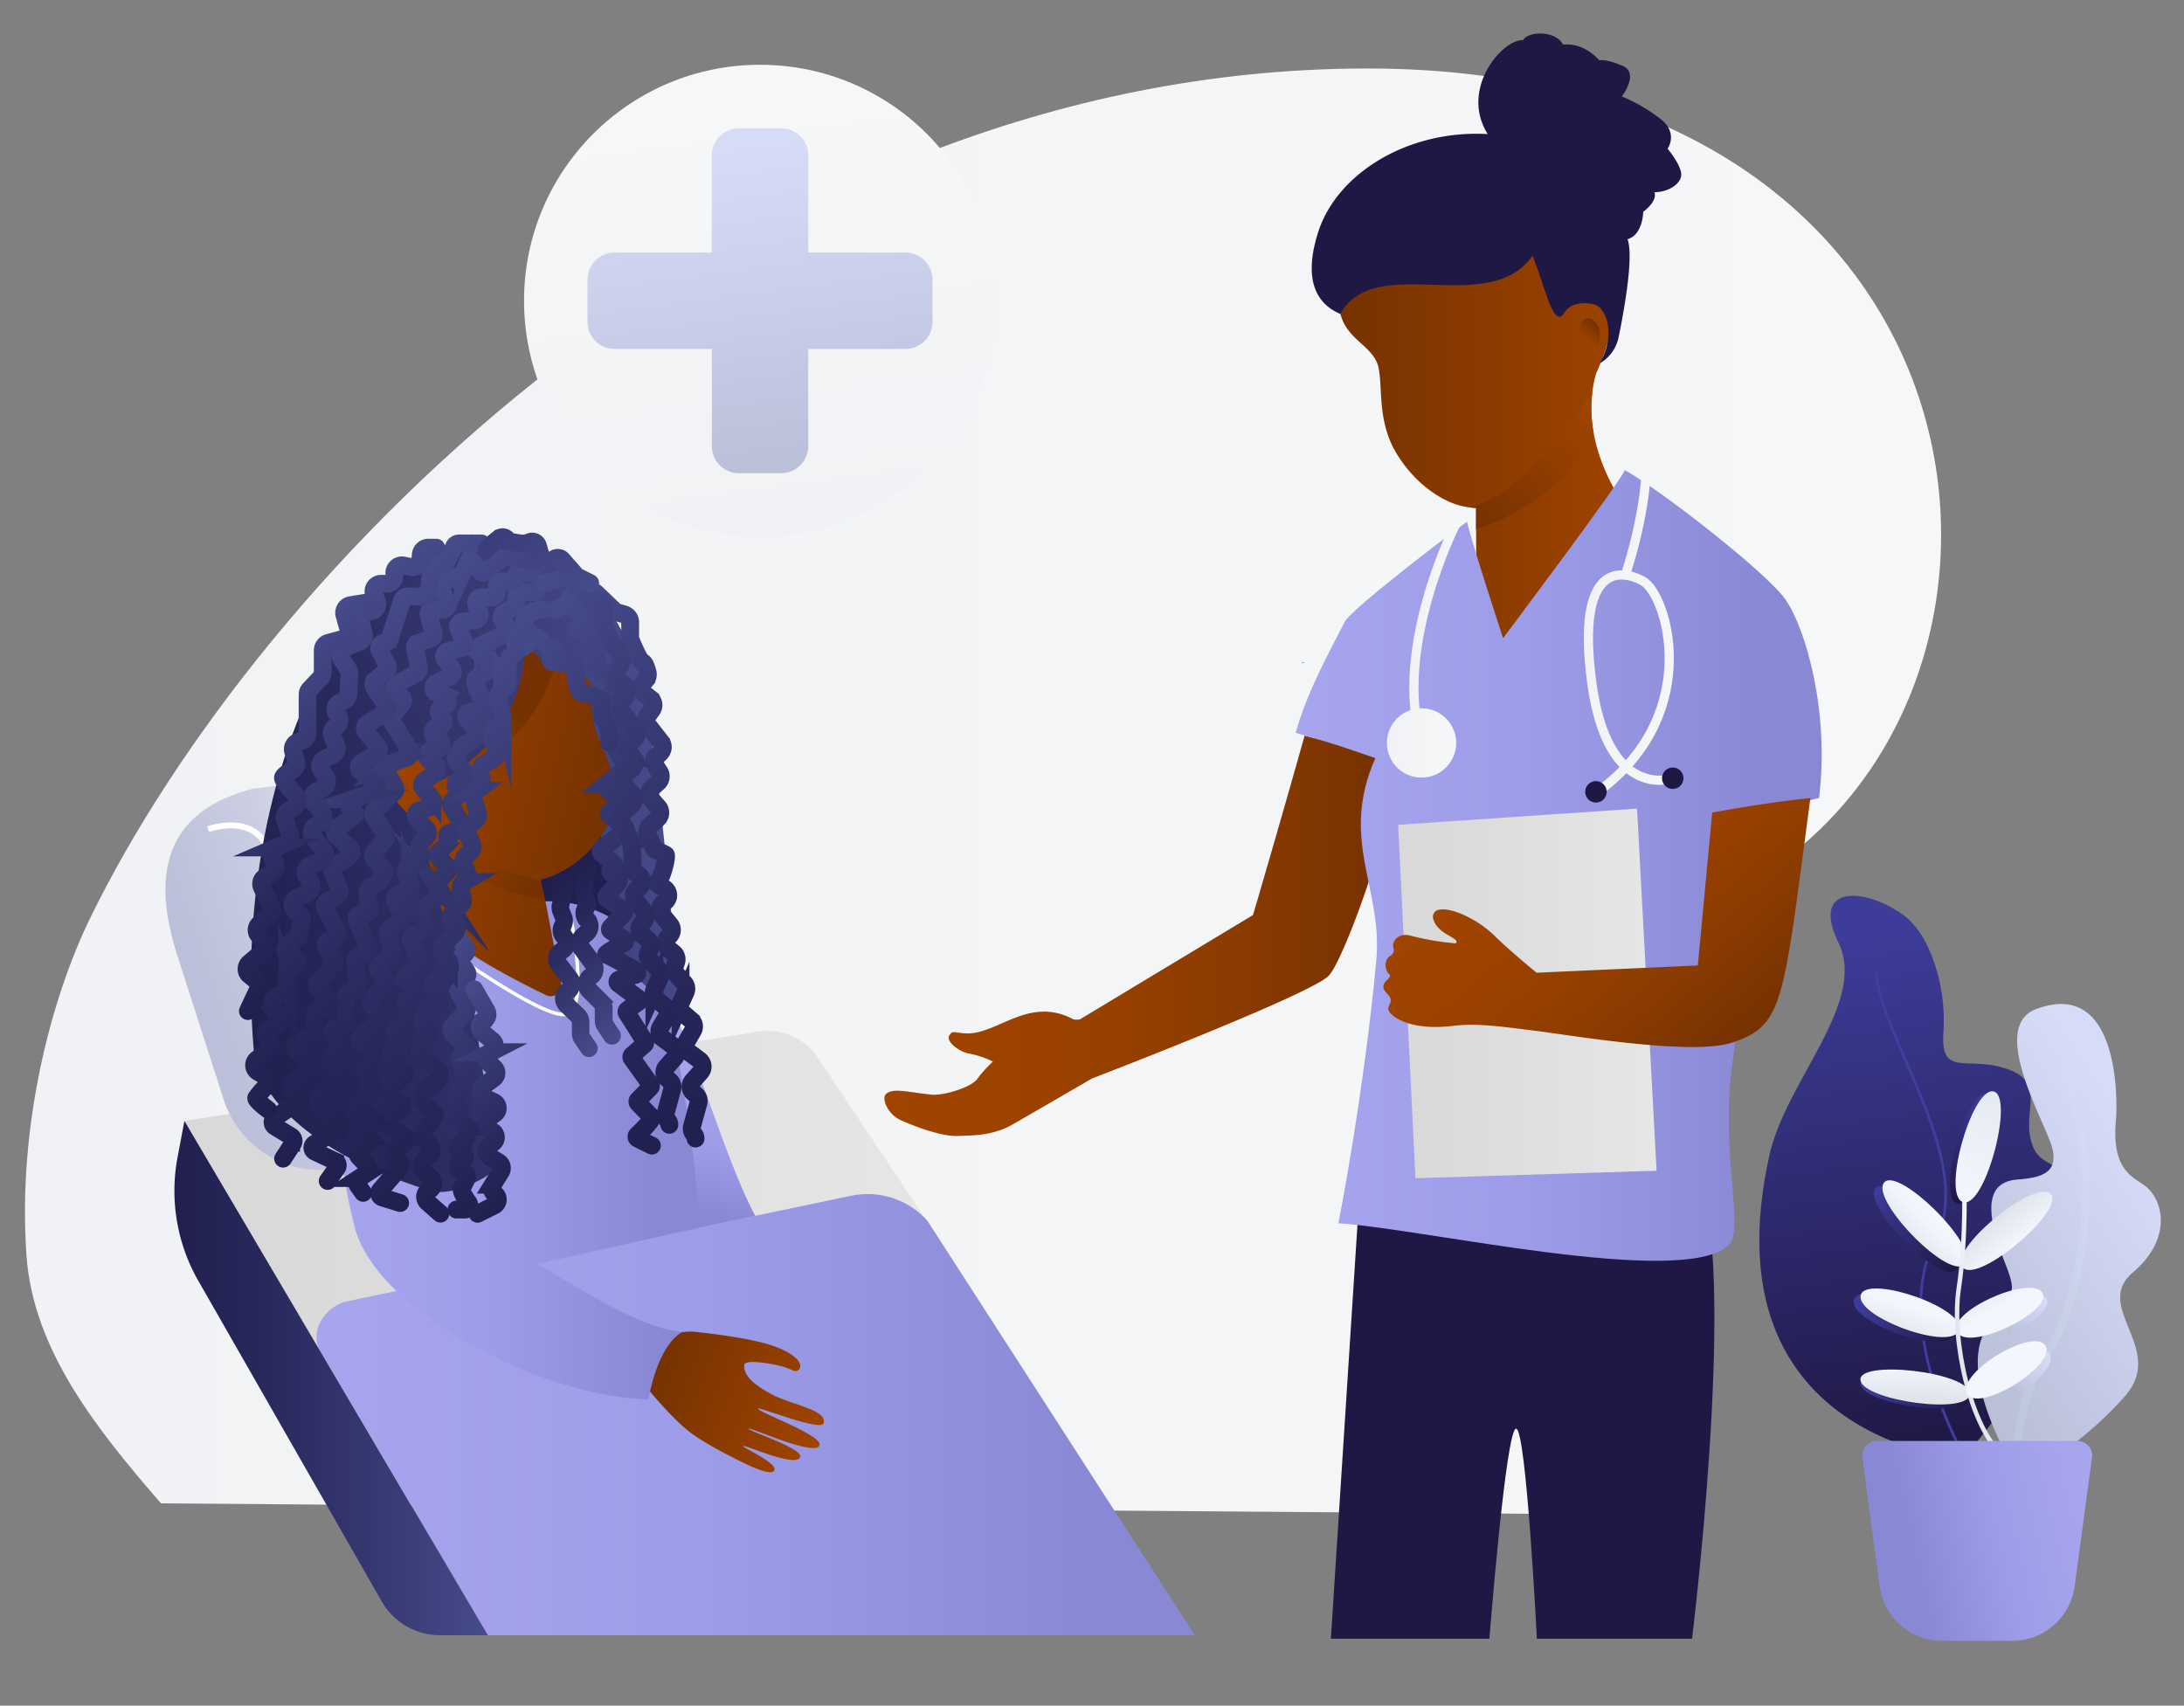 <svg xmlns="http://www.w3.org/2000/svg" xmlns:xlink="http://www.w3.org/1999/xlink" viewBox="0 0 736 574.85"><rect x="0" y="0" width="736" height="574.85" fill="#808080" stroke="none"/><defs><style>.cls-1{fill:url(#Безымянный_градиент_263);}.cls-2{fill:url(#Безымянный_градиент_263-2);}.cls-3{fill:url(#Безымянный_градиент_17);}.cls-4{fill:url(#Безымянный_градиент_9);}.cls-5{fill:url(#Безымянный_градиент_271);}.cls-6{fill:url(#Безымянный_градиент_138);}.cls-15,.cls-32,.cls-34,.cls-44,.cls-50,.cls-51,.cls-52,.cls-54,.cls-55,.cls-56,.cls-57,.cls-58,.cls-59,.cls-60,.cls-61,.cls-62,.cls-63,.cls-64,.cls-65,.cls-66,.cls-67,.cls-68,.cls-69,.cls-7{fill:none;stroke-miterlimit:10;}.cls-15,.cls-7{stroke:#fff;}.cls-7{stroke-width:2px;}.cls-8{fill:url(#Безымянный_градиент_250);}.cls-9{fill:url(#Безымянный_градиент_144);}.cls-10{fill:url(#Безымянный_градиент_123);}.cls-11{fill:url(#Безымянный_градиент_250-2);}.cls-12{fill:url(#Безымянный_градиент_123-2);}.cls-13{fill:url(#Безымянный_градиент_48);}.cls-14{fill:url(#Безымянный_градиент_123-3);}.cls-15{stroke-width:1.17px;}.cls-16{fill:url(#Безымянный_градиент_139);}.cls-17{fill:url(#Безымянный_градиент_123-4);}.cls-18{fill:url(#Безымянный_градиент_123-5);}.cls-19{fill:url(#Безымянный_градиент_140);}.cls-20{fill:url(#Безымянный_градиент_48-2);}.cls-21{fill:url(#Безымянный_градиент_139-2);}.cls-22{fill:url(#Безымянный_градиент_123-6);}.cls-23{fill:url(#Безымянный_градиент_48-3);}.cls-24{fill:url(#Безымянный_градиент_123-7);}.cls-25{fill:#1f1844;}.cls-26{fill:url(#Безымянный_градиент_250-3);}.cls-27{fill:url(#Безымянный_градиент_13);}.cls-28{fill:url(#Безымянный_градиент_250-4);}.cls-29{fill:url(#Безымянный_градиент_9-2);}.cls-30{fill:url(#Безымянный_градиент_13-2);}.cls-31{fill:url(#Безымянный_градиент_5);}.cls-32{stroke-width:0.9px;stroke:url(#Безымянный_градиент_2);}.cls-33{fill:url(#Безымянный_градиент_17-2);}.cls-34{stroke-width:2.59px;stroke:url(#Безымянный_градиент_164);}.cls-35{fill:url(#Безымянный_градиент_5-2);}.cls-36{fill:url(#Безымянный_градиент_5-3);}.cls-37{fill:url(#Безымянный_градиент_5-4);}.cls-38{fill:url(#Безымянный_градиент_18);}.cls-39{fill:url(#Безымянный_градиент_33);}.cls-40{fill:url(#Безымянный_градиент_33-2);}.cls-41{fill:url(#Безымянный_градиент_33-3);}.cls-42{fill:url(#Безымянный_градиент_17-3);}.cls-43{fill:url(#Безымянный_градиент_33-4);}.cls-44{stroke-width:1.51px;stroke:url(#Безымянный_градиент_33-5);}.cls-45{fill:url(#Безымянный_градиент_33-6);}.cls-46{fill:url(#Безымянный_градиент_17-4);}.cls-47{fill:url(#Безымянный_градиент_33-7);}.cls-48{fill:url(#Безымянный_градиент_11);}.cls-49{fill:url(#Безымянный_градиент_144-2);}.cls-50,.cls-52,.cls-54,.cls-55,.cls-56,.cls-57,.cls-58,.cls-59,.cls-60,.cls-61,.cls-62,.cls-63,.cls-64,.cls-65,.cls-66,.cls-67,.cls-68,.cls-69{stroke-linecap:round;}.cls-50,.cls-51,.cls-52{stroke-width:3.1px;}.cls-50{stroke:url(#Безымянный_градиент_263-3);}.cls-51{stroke:url(#Безымянный_градиент_263-4);}.cls-52{stroke:url(#Безымянный_градиент_263-5);}.cls-53{fill:url(#Безымянный_градиент_263-6);}.cls-54,.cls-55,.cls-56,.cls-57,.cls-58,.cls-59,.cls-60,.cls-61,.cls-62,.cls-63,.cls-64,.cls-65,.cls-67,.cls-68,.cls-69{stroke-width:6px;}.cls-54{stroke:url(#Безымянный_градиент_139-3);}.cls-55{stroke:url(#Безымянный_градиент_139-4);}.cls-56{stroke:url(#Безымянный_градиент_139-5);}.cls-57{stroke:url(#Безымянный_градиент_139-6);}.cls-58{stroke:url(#Безымянный_градиент_139-7);}.cls-59{stroke:url(#Безымянный_градиент_139-8);}.cls-60{stroke:url(#Безымянный_градиент_139-9);}.cls-61{stroke:url(#Безымянный_градиент_139-10);}.cls-62{stroke:url(#Безымянный_градиент_139-11);}.cls-63{stroke:url(#Безымянный_градиент_139-12);}.cls-64{stroke:url(#Безымянный_градиент_41);}.cls-65{stroke:url(#Безымянный_градиент_31);}.cls-66{stroke-width:5.89px;stroke:url(#Безымянный_градиент_31-2);}.cls-67{stroke:url(#Безымянный_градиент_139-13);}.cls-68{stroke:url(#Безымянный_градиент_45);}.cls-69{stroke:url(#Безымянный_градиент_139-14);}.cls-70{fill:url(#Безымянный_градиент_55);}</style><linearGradient id="Безымянный_градиент_263" x1="8.41" y1="266.64" x2="654.16" y2="266.64" gradientUnits="userSpaceOnUse"><stop offset="0" stop-color="#f0f2f5"/><stop offset="0.99" stop-color="#f5f7f8"/></linearGradient><linearGradient id="Безымянный_градиент_263-2" x1="266.39" y1="179.16" x2="246.88" y2="31.15" xlink:href="#Безымянный_градиент_263"/><linearGradient id="Безымянный_градиент_17" x1="263.69" y1="158.7" x2="249.31" y2="49.61" gradientUnits="userSpaceOnUse"><stop offset="0.01" stop-color="#bbc0d9"/><stop offset="1" stop-color="#d6dbf8"/></linearGradient><linearGradient id="Безымянный_градиент_9" x1="62.15" y1="402.34" x2="318.4" y2="402.34" gradientUnits="userSpaceOnUse"><stop offset="0.09" stop-color="#d9d9d9"/><stop offset="1" stop-color="#e6e6e6"/></linearGradient><linearGradient id="Безымянный_градиент_271" x1="71.59" y1="347.53" x2="187.87" y2="306.55" gradientUnits="userSpaceOnUse"><stop offset="0.01" stop-color="#bbbfd9"/><stop offset="0.29" stop-color="#cacde2"/><stop offset="0.84" stop-color="#f2f3f8"/><stop offset="1" stop-color="#fff"/></linearGradient><linearGradient id="Безымянный_градиент_138" x1="165.29" y1="317.05" x2="181.72" y2="227.04" gradientUnits="userSpaceOnUse"><stop offset="0.38" stop-color="#201f4f"/><stop offset="0.54" stop-color="#27275a"/><stop offset="0.83" stop-color="#393c76"/><stop offset="1" stop-color="#464b8b"/></linearGradient><linearGradient id="Безымянный_градиент_250" x1="106.67" y1="476.77" x2="402.65" y2="476.77" gradientUnits="userSpaceOnUse"><stop offset="0" stop-color="#a7a5ee"/><stop offset="0.44" stop-color="#9d9ce8"/><stop offset="0.89" stop-color="#8988d5"/></linearGradient><linearGradient id="Безымянный_градиент_144" x1="214.05" y1="410.66" x2="223.69" y2="361.44" gradientUnits="userSpaceOnUse"><stop offset="0.11" stop-color="#8988d5"/><stop offset="0.56" stop-color="#9d9ce8"/><stop offset="1" stop-color="#a7a5ee"/></linearGradient><linearGradient id="Безымянный_градиент_123" x1="440.7" y1="95.72" x2="503.28" y2="95.72" gradientTransform="translate(-148.93 199.59) rotate(22.79)" gradientUnits="userSpaceOnUse"><stop offset="0" stop-color="#753200"/><stop offset="1" stop-color="#a04400"/></linearGradient><linearGradient id="Безымянный_градиент_250-2" x1="110.58" y1="387.66" x2="235.56" y2="387.66" xlink:href="#Безымянный_градиент_250"/><linearGradient id="Безымянный_градиент_123-2" x1="104.99" y1="246.82" x2="182.97" y2="210.72" gradientTransform="matrix(1, 0, 0, 1, 0, 0)" xlink:href="#Безымянный_градиент_123"/><linearGradient id="Безымянный_градиент_48" x1="-2705.88" y1="744.14" x2="-2733.7" y2="771.45" gradientTransform="matrix(-0.98, 0.21, 0.21, 0.98, -2662.16, 115.03)" gradientUnits="userSpaceOnUse"><stop offset="0" stop-color="#a04400"/><stop offset="1" stop-color="#753200"/></linearGradient><linearGradient id="Безымянный_градиент_123-3" x1="-2705.94" y1="724.72" x2="-2709.54" y2="728.24" gradientTransform="matrix(-0.98, 0.21, 0.21, 0.98, -2662.16, 115.03)" xlink:href="#Безымянный_градиент_123"/><linearGradient id="Безымянный_градиент_139" x1="-36.7" y1="281.49" x2="112.82" y2="281.49" gradientTransform="matrix(0.99, -0.16, 0.16, 0.99, 68.77, 20.99)" gradientUnits="userSpaceOnUse"><stop offset="0" stop-color="#201f4f"/><stop offset="0.26" stop-color="#27275a"/><stop offset="0.72" stop-color="#393c76"/><stop offset="1" stop-color="#464b8b"/></linearGradient><linearGradient id="Безымянный_градиент_123-4" x1="149.48" y1="290.41" x2="138.71" y2="288.01" gradientTransform="matrix(1, 0, 0, 1, 0, 0)" xlink:href="#Безымянный_градиент_123"/><linearGradient id="Безымянный_градиент_123-5" x1="204.31" y1="281.75" x2="129.82" y2="265.15" gradientTransform="matrix(1, 0, 0, 1, 0, 0)" xlink:href="#Безымянный_градиент_123"/><linearGradient id="Безымянный_градиент_140" x1="70.68" y1="227.03" x2="33" y2="244.95" gradientTransform="matrix(0.99, -0.16, 0.16, 0.99, 68.77, 20.99)" gradientUnits="userSpaceOnUse"><stop offset="0.1" stop-color="#753200"/><stop offset="0.48" stop-color="#8a3b00" stop-opacity="0.52"/><stop offset="0.82" stop-color="#9a4100" stop-opacity="0.14"/><stop offset="1" stop-color="#a04400" stop-opacity="0"/></linearGradient><linearGradient id="Безымянный_градиент_48-2" x1="143.38" y1="280.62" x2="178.6" y2="300.19" gradientTransform="matrix(1, 0, 0, 1, 0, 0)" xlink:href="#Безымянный_градиент_48"/><linearGradient id="Безымянный_градиент_139-2" x1="58.78" y1="464.44" x2="164.37" y2="464.44" gradientTransform="matrix(1, 0, 0, 1, 0, 0)" xlink:href="#Безымянный_градиент_139"/><linearGradient id="Безымянный_градиент_123-6" x1="450.13" y1="161.68" x2="549.25" y2="161.68" gradientTransform="matrix(1, 0, 0, 1, 0, 0)" xlink:href="#Безымянный_градиент_123"/><linearGradient id="Безымянный_градиент_48-3" x1="537.44" y1="140.2" x2="498.06" y2="178.85" gradientTransform="matrix(1, 0, 0, 1, 0, 0)" xlink:href="#Безымянный_градиент_48"/><linearGradient id="Безымянный_градиент_123-7" x1="392.77" y1="477.77" x2="388.02" y2="482.43" gradientTransform="translate(107.01 -332.9) rotate(-4.83)" xlink:href="#Безымянный_градиент_123"/><linearGradient id="Безымянный_градиент_250-3" x1="438.71" y1="223.27" x2="439.65" y2="223.27" xlink:href="#Безымянный_градиент_250"/><linearGradient id="Безымянный_градиент_13" x1="298.02" y1="315.38" x2="470.83" y2="315.38" gradientUnits="userSpaceOnUse"><stop offset="0" stop-color="#a04400"/><stop offset="0.3" stop-color="#9c4200"/><stop offset="0.62" stop-color="#8e3d00"/><stop offset="0.95" stop-color="#793300"/><stop offset="1" stop-color="#753200"/></linearGradient><linearGradient id="Безымянный_градиент_250-4" x1="436.62" y1="291.67" x2="613.88" y2="291.67" xlink:href="#Безымянный_градиент_250"/><linearGradient id="Безымянный_градиент_9-2" x1="471.17" y1="334.81" x2="558.27" y2="334.81" xlink:href="#Безымянный_градиент_9"/><linearGradient id="Безымянный_градиент_13-2" x1="515.99" y1="277.72" x2="582.22" y2="355.79" xlink:href="#Безымянный_градиент_13"/><linearGradient id="Безымянный_градиент_5" x1="655.76" y1="491.08" x2="632.09" y2="311.47" gradientUnits="userSpaceOnUse"><stop offset="0" stop-color="#1f1844"/><stop offset="0.99" stop-color="#3d3c99"/></linearGradient><linearGradient id="Безымянный_градиент_2" x1="659.88" y1="485.72" x2="638.95" y2="326.93" gradientUnits="userSpaceOnUse"><stop offset="0" stop-color="#3f3d9e"/><stop offset="0.99" stop-color="#423e9f"/></linearGradient><linearGradient id="Безымянный_градиент_17-2" x1="319.87" y1="891.46" x2="407.94" y2="871.22" gradientTransform="translate(33.83 -277.44) rotate(-20.88)" xlink:href="#Безымянный_градиент_17"/><linearGradient id="Безымянный_градиент_164" x1="88.21" y1="1057.28" x2="155.76" y2="1069.64" gradientTransform="matrix(0.86, -0.52, 0.52, 0.86, 37.86, -405.05)" gradientUnits="userSpaceOnUse"><stop offset="0" stop-color="#bac6d8"/><stop offset="0.99" stop-color="#d6dbf8"/></linearGradient><linearGradient id="Безымянный_градиент_5-2" x1="659.4" y1="427.67" x2="632.33" y2="401.07" xlink:href="#Безымянный_градиент_5"/><linearGradient id="Безымянный_градиент_5-3" x1="658.54" y1="450.02" x2="627.04" y2="439.06" xlink:href="#Безымянный_градиент_5"/><linearGradient id="Безымянный_градиент_5-4" x1="663.77" y1="470.99" x2="626.74" y2="466.56" xlink:href="#Безымянный_градиент_5"/><linearGradient id="Безымянный_градиент_18" x1="669.14" y1="369.29" x2="660.49" y2="404.68" gradientUnits="userSpaceOnUse"><stop offset="0.01" stop-color="#3d3c99"/><stop offset="1" stop-color="#1f1844"/></linearGradient><linearGradient id="Безымянный_градиент_33" x1="-399.95" y1="1316.5" x2="-388.51" y2="1316.5" gradientTransform="translate(-14.07 -790.47) rotate(-45.37)" gradientUnits="userSpaceOnUse"><stop offset="0" stop-color="#e0e4eb"/><stop offset="0.99" stop-color="#f3f6fd"/></linearGradient><linearGradient id="Безымянный_градиент_33-2" x1="-1266.01" y1="1483.49" x2="-1254.46" y2="1483.49" gradientTransform="translate(-385.3 -1207.14) rotate(-72.22)" xlink:href="#Безымянный_градиент_33"/><linearGradient id="Безымянный_градиент_33-3" x1="639.51" y1="-1138.95" x2="650.95" y2="-1138.95" gradientTransform="matrix(0.63, 0.78, -0.78, 0.63, -617.15, 628.06)" xlink:href="#Безымянный_градиент_33"/><linearGradient id="Безымянный_градиент_17-3" x1="675.43" y1="448.88" x2="687.36" y2="436.64" xlink:href="#Безымянный_градиент_17"/><linearGradient id="Безымянный_градиент_33-4" x1="506.82" y1="-1456.22" x2="518.54" y2="-1456.22" gradientTransform="matrix(0.5, 0.87, -0.77, 0.45, -705.78, 644.49)" xlink:href="#Безымянный_градиент_33"/><linearGradient id="Безымянный_градиент_33-5" x1="442.94" y1="748.51" x2="459.79" y2="748.51" gradientTransform="translate(53.04 -179.18) rotate(-13.38)" xlink:href="#Безымянный_градиент_33"/><linearGradient id="Безымянный_градиент_33-6" x1="-1747.72" y1="1351.55" x2="-1735.73" y2="1351.55" gradientTransform="matrix(0.04, -0.93, 1, 0.04, -642.8, -1208.43)" xlink:href="#Безымянный_градиент_33"/><linearGradient id="Безымянный_градиент_17-4" x1="675.7" y1="468.1" x2="687.6" y2="454.89" xlink:href="#Безымянный_градиент_17"/><linearGradient id="Безымянный_градиент_33-7" x1="367.35" y1="-1836.64" x2="380.33" y2="-1836.64" gradientTransform="matrix(0.35, 0.94, -0.74, 0.28, -817.58, 613.05)" xlink:href="#Безымянный_градиент_33"/><linearGradient id="Безымянный_градиент_11" x1="671" y1="368.78" x2="662.34" y2="404.17" gradientUnits="userSpaceOnUse"><stop offset="0" stop-color="#e6eaf1"/><stop offset="0.99" stop-color="#f3f6fd"/></linearGradient><linearGradient id="Безымянный_градиент_144-2" x1="635.61" y1="524.07" x2="701.56" y2="508.91" xlink:href="#Безымянный_градиент_144"/><linearGradient id="Безымянный_градиент_263-3" x1="546.19" y1="173.14" x2="556.36" y2="173.14" xlink:href="#Безымянный_градиент_263"/><linearGradient id="Безымянный_градиент_263-4" x1="584.05" y1="287.07" x2="618.24" y2="287.07" gradientTransform="translate(-28.91 -100.44) rotate(4.19)" xlink:href="#Безымянный_градиент_263"/><linearGradient id="Безымянный_градиент_263-5" x1="474.93" y1="213.35" x2="492.28" y2="213.35" xlink:href="#Безымянный_градиент_263"/><linearGradient id="Безымянный_градиент_263-6" x1="467.37" y1="250.39" x2="490.73" y2="250.39" xlink:href="#Безымянный_градиент_263"/><linearGradient id="Безымянный_градиент_139-3" x1="2548.48" y1="353.33" x2="2435.71" y2="224.89" gradientTransform="translate(-2274.94)" xlink:href="#Безымянный_градиент_139"/><linearGradient id="Безымянный_градиент_139-4" x1="2455.16" y1="391.49" x2="2404.44" y2="333.73" gradientTransform="translate(-2274.94)" xlink:href="#Безымянный_градиент_139"/><linearGradient id="Безымянный_градиент_139-5" x1="2457.39" y1="396.42" x2="2414.31" y2="347.36" gradientTransform="translate(-2274.94)" xlink:href="#Безымянный_градиент_139"/><linearGradient id="Безымянный_градиент_139-6" x1="2474.37" y1="352.72" x2="2385.8" y2="251.86" gradientTransform="translate(-2274.94)" xlink:href="#Безымянный_градиент_139"/><linearGradient id="Безымянный_градиент_139-7" x1="2467.29" y1="344.58" x2="2380.89" y2="246.18" gradientTransform="translate(-2274.94)" xlink:href="#Безымянный_градиент_139"/><linearGradient id="Безымянный_градиент_139-8" x1="2458.96" y1="337.48" x2="2371.77" y2="238.18" gradientTransform="translate(-2274.94)" xlink:href="#Безымянный_градиент_139"/><linearGradient id="Безымянный_градиент_139-9" x1="2442.61" y1="330.98" x2="2361.39" y2="238.47" gradientTransform="translate(-2274.94)" xlink:href="#Безымянный_градиент_139"/><linearGradient id="Безымянный_градиент_139-10" x1="2429.98" y1="321.15" x2="2354.27" y2="234.93" gradientTransform="translate(-2274.94)" xlink:href="#Безымянный_градиент_139"/><linearGradient id="Безымянный_градиент_139-11" x1="2406.06" y1="303.01" x2="2349.07" y2="238.11" gradientTransform="translate(-2274.94)" xlink:href="#Безымянный_градиент_139"/><linearGradient id="Безымянный_градиент_139-12" x1="2533.42" y1="356.09" x2="2425.73" y2="233.44" gradientTransform="translate(-2274.94)" xlink:href="#Безымянный_градиент_139"/><linearGradient id="Безымянный_градиент_41" x1="2502.97" y1="249.58" x2="2471.66" y2="213.93" gradientTransform="translate(-2257.95 718.93) rotate(-16.56)" gradientUnits="userSpaceOnUse"><stop offset="0" stop-color="#33366e"/><stop offset="1" stop-color="#464b8b"/></linearGradient><linearGradient id="Безымянный_градиент_31" x1="2495.2" y1="340.8" x2="2459.13" y2="299.73" gradientTransform="translate(-2274.94)" gradientUnits="userSpaceOnUse"><stop offset="0" stop-color="#464b8b"/><stop offset="0.28" stop-color="#393c76"/><stop offset="0.74" stop-color="#27275a"/><stop offset="1" stop-color="#201f4f"/></linearGradient><linearGradient id="Безымянный_градиент_31-2" x1="2486.87" y1="345.46" x2="2451.94" y2="305.68" xlink:href="#Безымянный_градиент_31"/><linearGradient id="Безымянный_градиент_139-13" x1="2539.65" y1="348.69" x2="2426.88" y2="220.26" gradientTransform="translate(-2274.94)" xlink:href="#Безымянный_градиент_139"/><linearGradient id="Безымянный_градиент_45" x1="2468.79" y1="204.93" x2="2443.92" y2="176.59" gradientTransform="translate(-2274.94)" gradientUnits="userSpaceOnUse"><stop offset="0" stop-color="#464b8b"/><stop offset="1" stop-color="#3a3d79"/></linearGradient><linearGradient id="Безымянный_градиент_139-14" x1="2485.42" y1="358.65" x2="2394.18" y2="254.74" gradientTransform="translate(-2274.94)" xlink:href="#Безымянный_градиент_139"/><linearGradient id="Безымянный_градиент_55" x1="410.91" y1="133.09" x2="537.71" y2="60.93" gradientUnits="userSpaceOnUse"><stop offset="0" stop-color="#1f1844"/><stop offset="0.11" stop-color="#1f1844"/><stop offset="1" stop-color="#1f1844"/></linearGradient></defs><title>01</title><g id="_01" data-name="01"><path class="cls-1" d="M582.75,301.36C701.28,240.73,680,22.62,460.1,23.08,249.36,23.52,87.17,193.31,30.47,309.23,17.15,336.45,5.86,379.69,8.92,423.08,11.14,454.67,32,481,54.25,506.67l464.55,3.54c49.17-32.32,46-64.55,35.93-95.55-1.61-4.95-3.39-9.86-5.16-14.74-19.84.16-40.25-2.19-59.94.79,19.69-3,40.1-.63,59.94-.79C536.76,364.61,524.45,331.17,582.75,301.36Z"/><circle class="cls-2" cx="256.13" cy="101.36" r="79.53"/><path class="cls-3" d="M305.12,85.12H272.37V52.37a9.13,9.13,0,0,0-9.13-9.13H249a9.13,9.13,0,0,0-9.13,9.13V85.12H207.14A9.13,9.13,0,0,0,198,94.26v14.21a9.13,9.13,0,0,0,9.13,9.13H239.9v32.75a9.13,9.13,0,0,0,9.13,9.13h14.21a9.13,9.13,0,0,0,9.13-9.13V117.6h32.75a9.13,9.13,0,0,0,9.13-9.13V94.26A9.13,9.13,0,0,0,305.12,85.12Z"/><path class="cls-4" d="M62.15,377.77,109,457.23,318.4,420.54l-44-65.85A21.16,21.16,0,0,0,253.67,348Z"/><path class="cls-5" d="M85.28,265.79c-32.41,8.45-33.21,32.3-25.47,56.39l15.54,48.35a34.28,34.28,0,0,0,39.55,23.08l108.18-22.3L161.67,256.56Z"/><path class="cls-6" d="M194.59,224.2c-28.16-24.64-55.09-2.39-62.13,29.28-2,8.58-15.74,28.69-17.4,41.71-2.64,20.78,62.15,14.44,63,15.1s18.15,17.75,27.48,21.18C238.17,309.12,218.66,247.18,194.59,224.2Z"/><path class="cls-7" d="M70.14,279.45s15-5.46,19.84,6.24c11,26.56,11.44,66.22,10.58,88.94"/><path class="cls-8" d="M312.51,411.4A27.08,27.08,0,0,0,286.83,403L117.18,438.53c-7.74,1.62-13.23,10.36-9.11,17.11l56.38,95.47H402.65Z"/><path class="cls-9" d="M217,323.1c-9.84-11.9-20.06-9.67-23.81-11.34l36,73.2L231,414.77l23.53-5C242.48,387.66,230.9,340,217,323.1Z"/><path class="cls-10" d="M233.12,448.76s-5.21,0-7.65,1.38L217,466.46s8.08,10.25,15,15.82c3.21,2.58,8.7,5.71,14,8.44,6.18,3.17,14.26,7.2,15,4.63.67-2.37-10.5-7.4-10.6-7.93-.18-1,17.86,7.49,19.27,3.62,1-2.87-17.64-8.83-17.44-9.54s22.61,9.55,23.95,5.64c1.19-3.47-21.22-11.33-20.65-12.43.3-.57,21.09,7.75,22,5,1.49-4.49-10.65-6.24-17.17-9.65s-9.8-6.57-9.55-10c.13-1.72,6.31-.77,6.31-.77s6.06.62,10.19,2.61a1.63,1.63,0,0,0,2.38-1.36c0-3.38-6.5-6.08-9.6-7.11-9-3-26.93-4.68-26.93-4.68"/><path class="cls-11" d="M182.4,303.83A42.4,42.4,0,0,1,210,312a37,37,0,0,1,8.35,8.6c7.23,10.52,16.87,69.59,17.22,93.17L181,426c4.41,1.8,33.55,22.21,49.07,22.81-8.77,4.87-11.52,22.78-11.52,22.78-36.37-.78-91.91-29.67-99.11-58.31-5.5-21.86-8.56-54.07-8.8-67.31-.33-17.91,14.25-30.17,23.46-34.77s30.07-6.41,30.07-6.41Z"/><path class="cls-12" d="M197.48,225.17c-.13,1.49-.32,3-.53,4.43-2-7.59-14.92-16.18-29.59-14.84,0,0,0,1.77-2.76,2.27s-4-2.95-4.6,0-.61,6.93-4,6.93-5.52,2.14-5.82,4.29,5.39,9.85,2.54,11.75c-3.27,2.16-5.63,10.27-5.63,10.27s-2.55-18.81-12.68-7.79c-.71,2-1.32,4.06-1.82,6.09-.47-2.95.29-5.25,1.92-6.71a6.14,6.14,0,0,1,1.54-1,52.5,52.5,0,0,1-2.45-15.46,35.67,35.67,0,0,1,1.06-8.93c4-15.47,24.06-20,37.1-19.1S198.72,210.67,197.48,225.17Z"/><path class="cls-13" d="M140.66,267.94a45.27,45.27,0,0,0,32.5,19.59l-.09-1.74-.11-2.14c-9.32-2.75-20.47-9.2-33.46-22.72l.28.32a45.65,45.65,0,0,1,.8,5.79C140.6,267.33,140.63,267.63,140.66,267.94Z"/><path class="cls-14" d="M141.23,246.62s-3-3.56-4.74-.55,1.67,7.68,1.67,7.68Z"/><path class="cls-15" d="M150.46,319.86s32.36,23.52,40.28,22,1.76-31.68,1.76-31.68"/><path class="cls-16" d="M206.9,323c4.75-44.87-23.16-77.36-26.34-84.6l-32.88,29.16s15.48,31.83,9.3,51.87c-.65,2.14,11,72.74,9.88,74.85-.39.73-13.41,9.68-22.21,6.93-52.78-16.53-58.61-41.1-59-45.53-8.75-99.16,36.48-167.18,62.63-171.14,24.34-3.68,52.86-1.05,67,42.11,6.16,18.77,10.12,77.68,13.59,106.74C230.51,346.93,215.18,329.18,206.9,323Z"/><path class="cls-17" d="M141,277.67c.25.64.74,2.22,1.18,3.81.23.79.45,1.58.61,2.25.08.32.17.65.26,1,.33,1.33.65,2.62,1,3.85,1.21,4.83,2.27,8.85,3.17,12.18C148.67,291.53,150.08,281.48,141,277.67Z"/><path class="cls-18" d="M200.42,244.92c-1.05-4.14-1-8.72-1.07-13.49h0c-2.88-7.52-8.91-3.64-12.73-5.48-5.09-2.48-7.85-9.18-9.5-8.42-1.73,35.37-30,46.15-30,46.15s-5-16.6-12.83-9.82a10.22,10.22,0,0,0-3.31,6.41v0a12.75,12.75,0,0,0,2.19,9.15,40.08,40.08,0,0,0,7.35,7.59,2,2,0,0,0,.38.32,1.26,1.26,0,0,1,.14.3c7.26,7.25,7.66,13.86,6.17,23.08,2.78,10.24,4.1,13.87,4.1,13.87.94,4.27,19.14,14.25,32.72,20.81a3.64,3.64,0,0,0,4.94-4.67L184,304.62l-.62-2.7-.08-.32-.64-2.7-.4-1.91-.1-.49q.45-.11,1-.27c.71-.19,1.46-.45,2.26-.75,8.26-3.2,20.43-11.81,21.41-26.6C207.53,258.57,201.85,250.57,200.42,244.92Z"/><path class="cls-19" d="M186.62,225.94a55.78,55.78,0,0,1-18.77,27c-14.2,11.42-20.75,10.69-20.75,10.69s28.3-10.78,30-46.15C178.77,216.77,181.53,223.46,186.62,225.94Z"/><path class="cls-20" d="M183.47,303.17c-11.22-1.33-24.66-6-36.78-19.47,13.13,6.55,25.35,10.21,35.62,13.29l.4,1.91.64,2.7Z"/><path class="cls-21" d="M62.15,377.77,59.84,390A61.07,61.07,0,0,0,66.4,430.9L128.63,539.7a22.65,22.65,0,0,0,19.66,11.41h16.07Z"/><path class="cls-22" d="M522.29,255.39c-14.2,3.56-24.8-58.16-24.8-58.16l0-4.75-.05-14,0-7.27a6.85,6.85,0,0,1-1.48-.1c-.67-.08-1.54-.21-2.56-.4-6.92-1.33-16.69-7.39-23.2-18.62-6-10.38-4.23-21.65-5.65-28.24s-9.28-8.9-12.14-16c-3.67-9.1-2.56-21.77,1.46-25.59C471.87,64.89,512.39,68,512.39,68s13.94,2.77,14.89,30.32c1.1-1.16-.21,5,1.49,4.25,3.57-1.53,6.88-1.68,9.45-.47,5.61,2.61,6.23,9.27-.34,23.76a42.3,42.3,0,0,0-1.28,6.27,45.26,45.26,0,0,0,.47,13.87c2.63,14.42,11,25.19,11.63,26.27C552.41,178.2,536.52,251.85,522.29,255.39Z"/><path class="cls-23" d="M537.07,146c-8.4,16.61-23.58,27.24-39.65,32.41l0-7.27a6.85,6.85,0,0,1-1.48-.1c17.7-6.08,31.77-25.94,40.69-38.91A45.26,45.26,0,0,0,537.07,146Z"/><path class="cls-24" d="M531.59,110.79s2.43-5.68,5.77-2.54.87,10.35.87,10.35Z"/><path class="cls-25" d="M492.55,402.72c26.76-4.06,54.84,1.75,81-2.31-2-30.61-7.91-49.05-7.91-49.05l-104.86,9.78L448.5,552.29h53.42s5.57-70.8,9-70.8,7,70.8,7,70.8h52.29s14.38-116.37,3.42-151.88C547.4,404.47,519.32,398.66,492.55,402.72Z"/><path class="cls-26" d="M438.79,223.46c1.23.11,1.1-.05-.06-.42C438.69,223.31,438.71,223.46,438.79,223.46Z"/><path class="cls-27" d="M439.65,247.91c-8.3,29.62-17.39,60.48-17.39,60.48l-58.32,35.15a5.91,5.91,0,0,1-2.22,0c-14.91-8-25.52,5.07-36,4.73-4.43-.14-4.59-1.18-5.83.72s3.26,5.58,6.92,6.13a30.53,30.53,0,0,1,7.79,2.66,43.2,43.2,0,0,0-5.29,5.87c-2.22,3-11.59,5.64-15.3,5.27-7.78-.78-12.81-2.3-15.23-.39-1,.79-.85,2.2-.32,3.6a10,10,0,0,0,5.43,5.55c4.57,2,13.37,5.41,18.94,5.16,4.43-.19,11.45.09,18.31-3.82S368,363.47,368,363.47s72.65-27.87,79.65-34.5c4.76-4.51,20.68-47.65,23.18-70.28C458.77,251.07,453.44,251.78,439.65,247.91Z"/><path class="cls-28" d="M601.65,202c-6.36-9.08-42-36.85-54.13-43.59,0,2.11-41,56.68-41,56.68s-11.89-36.41-12.08-39.21c0-.48-39,29.2-41.25,33.63C448.41,219,440.73,232.4,436.62,247c13.79,3.87,14.36,4.25,26.86,8.5-12.2,27.75,2.6,43.84.33,68.17-4.22,45.33-12.76,88.6-12.76,88.6,28.73,1.83,115.33,21.81,131.4,7.55,5.78-5.12-3-31.33,1.44-62.15,6.48-44.49,9-83.48,9-83.48S611.62,269.11,613,269C616.62,240.21,608.61,211.9,601.65,202Z"/><polygon class="cls-29" points="551.67 272.52 471.17 277.98 477 397.09 558.27 394.56 551.67 272.52"/><path class="cls-30" d="M577,273.88l-4.83,51.5-54.34,2.45s-9.62-7.88-14.23-12.5c-5.21-5.21-15-10.13-19.32-8.54a2.37,2.37,0,0,0-1.35,2.61c1.19,5.66,9.4,6.62,7.65,8.53a89.35,89.35,0,0,1-15.09-2.56c-3.8-1.17-6.72,1.6-5.86,4.18a2.28,2.28,0,0,1-1.07,2.56c-2.48,1.62-1.68,5.06-.4,6.24,1.61,1.49-4.45,2.73-.77,6.45s-2.09,4.08,2,7.43,11.68,4.6,20.61,3.48c8-1,17.4.46,27.83,1.74s52.49,8.5,66,3.9c17.4-5.92,17-13,26.27-82.38C593.65,270.63,577,273.88,577,273.88Z"/><path class="cls-31" d="M661.35,491.66s26.19-29.15,23.41-40.64,13.47-25.44,13.79-42.18c.36-19-9.77-13.89-13.27-22-5.19-12,6.37-22.65-11.11-27.25-11.94-3.14-20.33,3-19.24-11.78s-4.25-33-13.82-39.68c-13.66-9.48-30.92-9.51-21.56,9.59,9.84,20.08-17.67,46.46-23.25,71.55C574.84,485.65,661.35,491.66,661.35,491.66Z"/><path class="cls-32" d="M632.13,327.83c3,24.71,34,64.19,19.94,90.58s7.24,67.23,7.24,67.23"/><path class="cls-33" d="M718.77,428.84c-13.75,11.68,11.3,25.67-2.55,41.56s-34.33,29.08-37.07,25c-.69-1-17.47-28.11-11.28-44.54a14.8,14.8,0,0,1,1.67-3.24c8.87-13,10.66-10.39,5.84-22.77-8.28-21.21-3.43-26.7,4.5-27.32s13.73-2.15,11.77-10.42-21.76-40.85-5.54-47c28.08-10.61,27.56,30.6,26.94,37.49-1.48,16.52,5.48,18.92,9.74,22C728.79,404,732.51,417.16,718.77,428.84Z"/><path class="cls-34" d="M687.7,527.12s-19.2-37.53,2.27-70.86c9.7-15.06,21.26-60,4.39-97.44"/><path class="cls-35" d="M631.87,400.66c4-6.73,32.49,21,27.5,27.11S628.09,407.07,631.87,400.66Z"/><path class="cls-36" d="M624.67,438.51c.57-7.84,35,3.43,33.24,11.17S624.13,446,624.67,438.51Z"/><path class="cls-37" d="M627,466.67c-1.51-7.19,36.45-3.05,36.78,4.35S628.39,473.52,627,466.67Z"/><path class="cls-38" d="M669.66,368.31c7.66.56-2.25,39.16-9.82,37.38S662.36,367.77,669.66,368.31Z"/><path class="cls-39" d="M634.74,398.83c4-6.73,32.49,21,27.5,27.11S631,405.24,634.74,398.83Z"/><path class="cls-40" d="M627,436.9c.57-7.84,35,3.43,33.24,11.17S626.42,444.37,627,436.9Z"/><path class="cls-41" d="M690.83,402.2c6.1,4.78-24,30.71-29.38,25S685,397.65,690.83,402.2Z"/><path class="cls-42" d="M676.31,449.92c.53-5.26,2-10.1,5-13.58,3.64-.72,6.69-.58,8,.92C692.19,440.49,684.47,446.42,676.31,449.92Z"/><path class="cls-43" d="M688,435.37c5.13,5.79-23.95,20.36-28.31,13.79S683.07,429.85,688,435.37Z"/><path class="cls-44" d="M661.89,396.58s.88,20.05-1.78,37.56,4,47.12,15,56.59"/><path class="cls-45" d="M627,465.3c-1.51-7.19,36.45-3.05,36.78,4.35S628.39,472.15,627,465.3Z"/><path class="cls-46" d="M677.69,471c-.06-.33-.12-.68-.19-1a94.47,94.47,0,0,1-1.35-11.06c0-.11,0-.23,0-.34,6.2-3.43,12.81-5.16,14.56-2.19C692.91,460.12,685.33,467,677.69,471Z"/><path class="cls-47" d="M689.31,453.54c3.93,6.66-23.26,23.26-26.42,16S685.56,447.2,689.31,453.54Z"/><path class="cls-48" d="M671.52,367.8c7.66.56-2.25,39.16-9.82,37.38S664.22,367.26,671.52,367.8Z"/><path class="cls-49" d="M678.1,553H654.5a21.24,21.24,0,0,1-21.05-18.4L627.6,491.2a4.91,4.91,0,0,1,4.86-5.56h67.68A4.91,4.91,0,0,1,705,491.2l-5.85,43.42A21.24,21.24,0,0,1,678.1,553Z"/><path class="cls-50" d="M547.74,193.83s8-23.36,7-41.39"/><path class="cls-51" d="M563.75,262.31s-22,8.07-27.36-32.43,10.2-38.07,17.36-34c7.87,4.48,20,43.3-13.4,69.55"/><circle class="cls-25" cx="563.75" cy="262.31" r="3.62" transform="translate(260.91 805.36) rotate(-85.81)"/><circle class="cls-25" cx="537.87" cy="266.89" r="3.62" transform="translate(232.35 783.8) rotate(-85.81)"/><path class="cls-52" d="M490.73,176.3s-21.52,42.08-11.68,74.1"/><circle class="cls-53" cx="479.05" cy="250.39" r="11.68"/><path class="cls-54" d="M192.06,201.4l6.18-2A2.74,2.74,0,0,1,201,200l6,5.76a2.74,2.74,0,0,0,1.13.66l2.23.65a2.74,2.74,0,0,1,2,2.63v5.06a2.74,2.74,0,0,0,.21,1c.71,1.71,3,7.19,4,7.43.73.18,1.34,2.11,1.68,3.47a2.74,2.74,0,0,1-.52,2.38l-.86,1.07a2.74,2.74,0,0,0,.44,3.86l1.88,1.5a2.74,2.74,0,0,1,.54,3.72l-1.43,2a2.74,2.74,0,0,0,.08,3.26l4.4,5.64a2.72,2.72,0,0,1,.14,3.17,5,5,0,0,1-1.82,1.63c-1.55.85-.17,3.4,1.09,5.2a2.74,2.74,0,0,1-.42,3.59l-2.07,1.87a2.74,2.74,0,0,0-.22,3.84l2.36,2.69a2.74,2.74,0,0,1-.27,3.88L219,278.28a2.74,2.74,0,0,0-.68,3.27l2.24,4.64c.12.26,3.83,1.73,3.87,2,.26,1.84-1.83,9-3.06,9.17-.69.07.77,1,2.46,2A2.74,2.74,0,0,1,224,304l-.42.3a2.74,2.74,0,0,0-.53,4l2.76,3.36a2.74,2.74,0,0,1-.41,3.89h0a2.74,2.74,0,0,0-.06,4.25l1.71,1.43a2.74,2.74,0,0,1,.82,3c-.34,1-.72,2-.86,2.46s2.05,3.06,3.54,4.64a2.74,2.74,0,0,1,.51,3l-1.72,3.82a2.74,2.74,0,0,0,.7,3.19l2.91,2.55a2.74,2.74,0,0,1,.55,3.47L231.4,351a2.74,2.74,0,0,0,.71,3.59l3.59,2.69a2.74,2.74,0,0,1,.41,4l-2.71,3.07a2.74,2.74,0,0,0,.26,3.89l.85.74a2.74,2.74,0,0,1,.85,2.8l-2.16,7.85a2.75,2.75,0,0,0,.62,2.58,2.2,2.2,0,0,1,.58,1.51"/><path class="cls-55" d="M154.41,315.84l2.56,3.63a1.5,1.5,0,0,1-.33,2.06l-1.1.83a1.5,1.5,0,0,0-.35,2l2.1,3.15a1.5,1.5,0,0,1,.05,1.58l-2.51,4.39a1.5,1.5,0,0,0,0,1.52l2.39,4a1.5,1.5,0,0,1-.16,1.76l-4.6,5.23a1.5,1.5,0,0,0,0,2l4.22,4.42a1.5,1.5,0,0,1-.07,2.15l-1.28,1.16a1.5,1.5,0,0,0-.42,1.57c.54,1.69,1.77,5.1,2.83,5.31,1.22.24-2,3.65-2.89,4.59a1.48,1.48,0,0,0-.35.57c-.35,1.08-1.3,4.43.12,5.62.74.62.57,1.12.14,1.5a1.49,1.49,0,0,0,0,2.21l2.61,2.47a1.5,1.5,0,0,1,.41,1.51l-.92,3.14a1.5,1.5,0,0,1-1,1l-.62.17a1.5,1.5,0,0,0-.29,2.78l.87.45a1.5,1.5,0,0,1-.43,2.81h0a1.5,1.5,0,0,0-.55,2.74l1.86,1.18a1.5,1.5,0,0,1,.55,1.91c-.42.89-1,2.1-1.57,3s.84,3.21,2.15,5a1.5,1.5,0,0,1-1.2,2.4h-2.8"/><path class="cls-56" d="M159.79,333.42l4.21,7.3a2.28,2.28,0,0,1-.91,3.15l-.29.15a2.28,2.28,0,0,0-.4,3.76l3.55,3a2.28,2.28,0,0,1-.43,3.78l-.14.07a2.28,2.28,0,0,0-.51,3.7l1.71,1.59a2.28,2.28,0,0,1-.19,3.5L162.85,366a2.28,2.28,0,0,0,.38,3.89l3.21,1.52a2.28,2.28,0,0,1,.33,3.93l-1.93,1.35a2.28,2.28,0,0,0-.08,3.68l1.46,1.12a2.28,2.28,0,0,1,0,3.62l-1.32,1a2.28,2.28,0,0,0,.18,3.74l3,1.87a2.28,2.28,0,0,1,.73,3.13l-2.74,4.42a2.28,2.28,0,0,0,.67,3.1h0a2.28,2.28,0,0,1-.24,3.93l-5.56,2.78"/><path class="cls-57" d="M180.49,199.6h-5a1.53,1.53,0,0,0-1.53,1.53V203a1.53,1.53,0,0,1-.67,1.26l-3.5,2.4a1.53,1.53,0,0,0-.43,2.08l1.68,2.67a1.53,1.53,0,0,1-.65,2.21l-8.33,3.87a1.53,1.53,0,0,0-.29,2.6l3.66,2.82a1.53,1.53,0,0,1-.1,2.5l-4.53,3a1.53,1.53,0,0,0-.59,1.83l2.63,6.88a1.53,1.53,0,0,1-1.05,2l-3.56.91a1.53,1.53,0,0,0-.72,2.55l3.42,3.52a1.53,1.53,0,0,1-.31,2.38L156,251.29a1.53,1.53,0,0,0-.52.52l-1.7,2.79a1.53,1.53,0,0,0,.05,1.67l2.78,4a1.53,1.53,0,0,1-.79,2.33l-1.28.41a1.53,1.53,0,0,0-.41,2.72h0a1.53,1.53,0,0,1,.19,2.36l-1.9,1.83a1.53,1.53,0,0,0-.26,1.88l3.39,5.75a1.53,1.53,0,0,1-.9,2.25l-3.1.88c-1.15.33-1,1.23-.61,1.93a1.54,1.54,0,0,1-.27,1.79l-2.6,2.6a1.53,1.53,0,0,0,0,2.13l2.56,2.72a1.53,1.53,0,0,1,0,2.07l-2.84,3.19a1.53,1.53,0,0,0-.15,1.84l.63,1a1.53,1.53,0,0,1-.33,2l-5.69,4.57a1.53,1.53,0,0,0-.46,1.78l1.3,3.15a1.53,1.53,0,0,1-.68,1.93l-3.24,1.78a1.53,1.53,0,0,0-.66,2l2.46,5.53a1.53,1.53,0,0,1-.19,1.57l-3.52,4.5a1.53,1.53,0,0,0,.36,2.22l2.08,1.39a1.53,1.53,0,0,1,.17,2.42l-2.69,2.39a1.53,1.53,0,0,0-.31,1.9l1.92,3.37a1.53,1.53,0,0,1-.74,2.17L134,346.26a1.53,1.53,0,0,0-.3,2.66l1.67,1.19a1.53,1.53,0,0,1-.19,2.61l-3.36,1.74a1.53,1.53,0,0,0-.26,2.55l4.36,3.55a1.53,1.53,0,0,1,0,2.4l-4.52,3.52a1.53,1.53,0,0,0,0,2.45l3.54,2.55a1.53,1.53,0,0,1-.11,2.56l-4.42,2.65a1.53,1.53,0,0,0-.05,2.59l5.46,3.58a1.53,1.53,0,0,1,.24,2.36L133,388.28a1.53,1.53,0,0,0,.19,2.33l1.13.81a1.53,1.53,0,0,1,.27,2.25l-6.44,7.45a1.53,1.53,0,0,0,.7,2.46l6,1.86"/><path class="cls-58" d="M180.49,193.93l-4.17-1.45a1.77,1.77,0,0,0-2.35,1.67h0a1.77,1.77,0,0,1-1.77,1.77h-3a1.77,1.77,0,0,0-1.77,1.77v1.85a1.77,1.77,0,0,1-1.77,1.77h-3.42a1.77,1.77,0,0,0-1.67,2.34l1,3a1.77,1.77,0,0,1-1.45,2.32l-4.24.55a1.77,1.77,0,0,0-1.39,2.48l1.83,4.08a1.77,1.77,0,0,1-1.22,2.45l-4.08.92a1.77,1.77,0,0,0-1,2.76l2.3,3.2a1.77,1.77,0,0,1-.68,2.63l-4.57,2.16a1.77,1.77,0,0,0,.11,3.24l2.74,1.07a1.77,1.77,0,0,1,.17,3.21l-1.27.66a1.77,1.77,0,0,0-.32,2.93l.47.39a1.77,1.77,0,0,1-.66,3.06l-1.2.33a1.77,1.77,0,0,0-.5,3.18l1.45.95a1.77,1.77,0,0,1-.59,3.2l-2.31.51a1.77,1.77,0,0,0-.66,3.15l2.21,1.62a1.77,1.77,0,0,1,0,2.88L143,263.14a1.77,1.77,0,0,0-.35,2.59l3,3.53a1.77,1.77,0,0,1-.86,2.83l-3.45,1a1.77,1.77,0,0,0-.81,2.89l3.22,3.51a1.77,1.77,0,0,1,0,2.39l-1.83,2a1.77,1.77,0,0,0-.47,1.2v4.27a1.77,1.77,0,0,1-1.21,1.68l-2.2.73a1.77,1.77,0,0,0-1.11,2.26l1.2,3.46a1.77,1.77,0,0,1-.77,2.1l-3.45,2a1.77,1.77,0,0,0-.61,2.44l2.23,3.66A1.77,1.77,0,0,1,135,310l-3.6,2.88a1.77,1.77,0,0,0-.62,1.75l1.25,5.84a1.77,1.77,0,0,1-.58,1.72L128,325.14a1.77,1.77,0,0,0-.15,2.55l1.66,1.78a1.77,1.77,0,0,1,.08,2.32l-4.12,5.1a1.77,1.77,0,0,0,0,2.18l2.56,3.36a1.77,1.77,0,0,1-.42,2.53l-5.8,3.92a1.77,1.77,0,0,0,.08,3l3.15,1.89a1.77,1.77,0,0,1,.58,2.47l-2.79,4.36a1.77,1.77,0,0,0,.24,2.2l2,2a1.77,1.77,0,0,1-.24,2.7L121.32,370a1.77,1.77,0,0,0-.2,2.74l3.66,3.44a1.77,1.77,0,0,1-.42,2.87l-.73.36a1.77,1.77,0,0,0-.5,2.78l.7.75a1.77,1.77,0,0,1-.28,2.65l-2.32,1.63a1.77,1.77,0,0,0-.27,2.67l2.79,2.93a1.77,1.77,0,0,1-.32,2.7l-2.34,1.52a1.77,1.77,0,0,0-.47,2.51l1.76,2.47"/><path class="cls-59" d="M180.49,189.11l-9.83-1.59a1.49,1.49,0,0,0-1.18.31l-5.83,4.72a1.49,1.49,0,0,1-2.23-.41l-1.34-2.3a1.49,1.49,0,0,0-2.63.11l-1.51,3.17a1.49,1.49,0,0,1-.79.74l-5.84,2.34a1.49,1.49,0,0,0-.82,2l2.19,5.12a1.49,1.49,0,0,1-1.37,2.08h-3.44a1.49,1.49,0,0,0-1.44,1.89l1.67,6.06a1.49,1.49,0,0,1-.91,1.79l-4.36,1.63a1.49,1.49,0,0,0-.94,1.67l1.27,6.8a1.49,1.49,0,0,1-.73,1.57l-7.07,4a1.49,1.49,0,0,0-.18,2.47l2.14,1.66a1.49,1.49,0,0,1,.24,2.12l-3.46,4.23A1.49,1.49,0,0,0,132,243l6.15,10a1.49,1.49,0,0,1-.75,2.18l-6.58,2.44a1.49,1.49,0,0,0-.78,2.14l3.08,5.39a1.49,1.49,0,0,1-.28,1.83l-6.71,6.26a1.49,1.49,0,0,0-.22,1.93l4,5.94a1.49,1.49,0,0,1-.11,1.81L126,287.38a1.49,1.49,0,0,0,0,1.93l3.12,3.7a1.48,1.48,0,0,1,.2,1.62,8.32,8.32,0,0,1-4.14,4.2c-2.2.8-1.3,4.65-.57,6.86a1.49,1.49,0,0,1-1.1,1.92l-2.24.49a1.49,1.49,0,0,0-1.06,2l3.87,9.25a1.49,1.49,0,0,1-.71,1.91l-2.93,1.46a1.49,1.49,0,0,0-.81,1.5l.89,8a1.49,1.49,0,0,1-1,1.57l-1.87.67a1.49,1.49,0,0,0-1,1.4v8.38a1.49,1.49,0,0,1-1,1.41l-2.7.94a1.49,1.49,0,0,0-.68,2.33l2.21,2.8a1.49,1.49,0,0,1,0,1.88l-2.61,3.13a1.49,1.49,0,0,0,.09,2l5.87,5.87a1.49,1.49,0,0,1-.56,2.46l-9.13,3.19a1.49,1.49,0,0,0-.34,2.64l5.53,3.72a1.5,1.5,0,0,1,.4.39c.58.84,2.26,3.57.11,4.29a59.69,59.69,0,0,0-7.85,4.22,1.49,1.49,0,0,0,.13,2.62l6.86,3.24a1.49,1.49,0,0,1,.85,1.35h0a1.49,1.49,0,0,1-.27.86l-3.13,4.43"/><path class="cls-60" d="M162.3,183.16h-7.63a1.8,1.8,0,0,0-1.61,1l-2.55,5.1a1.8,1.8,0,0,1-1.61,1h-1.71a1.8,1.8,0,0,0-1.78,1.56l-1,7.65a1.8,1.8,0,0,1-1.78,1.56h-5.34a1.8,1.8,0,0,0-1.71,1.24l-4.29,13.12a1.8,1.8,0,0,1-1.71,1.24h0a1.8,1.8,0,0,0-1.6,2.62l2.51,4.87a1.8,1.8,0,0,1-.47,2.22l-3.55,2.88a1.8,1.8,0,0,0-.37,2.38l4.05,6.18a1.8,1.8,0,0,1-.55,2.51l-5.81,3.63a1.8,1.8,0,0,0-.46,2.64l4,5a1.8,1.8,0,0,1-.53,2.68L121.87,257a1.8,1.8,0,0,0-.24,3l4.93,3.91A1.8,1.8,0,0,1,126,267l-7.24,2.36a1.8,1.8,0,0,0-1.07,2.48,3.8,3.8,0,0,0,1.85,2.06c1.19.4-3.16,3.28-5.88,5a1.8,1.8,0,0,0-.25,2.87l4.43,4a1.8,1.8,0,0,1-.17,2.82l-4.89,3.41a1.8,1.8,0,0,0-.64,2.15l2.26,5.55a1.8,1.8,0,0,1-.8,2.25l-3.28,1.79a1.8,1.8,0,0,0-.73,2.41l4.06,7.73a1.8,1.8,0,0,1-1.17,2.58l-1.36.32a1.8,1.8,0,0,0-1.14,2.65l2.39,4.14a1.8,1.8,0,0,1-.24,2.12l-4.76,5.16a1.8,1.8,0,0,0,0,2.46l3.38,3.53a1.8,1.8,0,0,1-.93,3l-2.2.46a1.8,1.8,0,0,0-1.43,1.76v6a1.8,1.8,0,0,1-1.23,1.7l-4.22,1.41a1.8,1.8,0,0,0-.58,3.09l4.26,3.55a1.8,1.8,0,0,1-.09,2.83l-5.44,4a1.8,1.8,0,0,0-.55,2.24l1.49,3.06a1.8,1.8,0,0,1-.6,2.27l-6.61,4.5a1.8,1.8,0,0,0,.08,3l5.38,3.26a1.8,1.8,0,0,1,.57,2.52l-3.24,5"/><path class="cls-61" d="M147,184.58h-2.66a2.54,2.54,0,0,0-2.53,2.29l-.2,2a2.54,2.54,0,0,1-3,2.24l-2.71-.54a2.54,2.54,0,0,0-3,2.49v1.16a2.54,2.54,0,0,1-2.54,2.54h-1.94a2.54,2.54,0,0,0-2.37,3.48l.94,2.37a2.54,2.54,0,0,1-1.74,3.4c-1.8.45-3.82,1.06-4,1.53s.66,3.56,1.3,5.72a2.54,2.54,0,0,1-1.49,3.09l-4.84,1.93a2.54,2.54,0,0,0-1.17,3.77l2.32,3.48a2.54,2.54,0,0,1,.42,1.56l-.42,6.94a2.54,2.54,0,0,1-1.54,2.18l-1.28.55a2.54,2.54,0,0,0-.91,4l.16.18a2.54,2.54,0,0,1-.32,3.67l-.69.56a2.54,2.54,0,0,0-.77,2.93l1.27,3.16a2.54,2.54,0,0,1-1.22,3.22l-2.79,1.4a2.54,2.54,0,0,0-1,3.61l1.6,2.6a2.54,2.54,0,0,1-1.06,3.62l-2.13,1a2.54,2.54,0,0,0-.83,3.95l2.6,3a2.54,2.54,0,0,1-.72,3.89l-1.38.75a2.54,2.54,0,0,0-.79,3.81l3.36,4.26a2.54,2.54,0,0,1-1.1,4l-3.21,1.22a2.54,2.54,0,0,0-1.25,3.73l1.32,2.11a2.54,2.54,0,0,1-1.13,3.68l-3.45,1.52a2.54,2.54,0,0,0-.72,4.17l1.57,1.49a2.54,2.54,0,0,1,.74,2.39l-.91,4.16a2.54,2.54,0,0,1-1,1.5c-1.59,1.18-5,3.89-3.21,4.56A19.86,19.86,0,0,1,99,322.1a2.55,2.55,0,0,1,.35,4.24l-1.9,1.48a2.54,2.54,0,0,0-.87,2.73l.29,1a2.54,2.54,0,0,1-1.13,2.91l-3,1.79a2.54,2.54,0,0,0-.73,3.71l1.69,2.25a2.54,2.54,0,0,1-1.48,4l-.51.11a2.54,2.54,0,0,0-1.24,4.28h0a2.54,2.54,0,0,1-.31,3.86l-3.47,2.49a2.54,2.54,0,0,0,.2,4.26l2,1.2a2.54,2.54,0,0,1,.55,4A24.82,24.82,0,0,0,86.36,370c-.28.85,4,4,4,4"/><path class="cls-62" d="M124.07,203l-5.89.95a2.63,2.63,0,0,0-2.11,3.3l1.34,4.83a2.63,2.63,0,0,1-1.84,3.24l-4.87,1.33a2.63,2.63,0,0,0-1.94,2.53v7.44a2.63,2.63,0,0,1-.72,1.81l-3.66,3.87a2.63,2.63,0,0,0-.72,1.81v13.06a2.63,2.63,0,0,1-2,2.55l-1,.24a2.63,2.63,0,0,0-1.86,3.35l1,3.11a2.62,2.62,0,0,1-1.25,3.11c-1.31.7-2.84,1.66-3.16,2.45s2.26,3.85,4.28,6a2.63,2.63,0,0,1-.47,4l-2.1,1.36a2.63,2.63,0,0,0-1,3.09l1.62,4.51a2.63,2.63,0,0,1-1.43,3.3l-3.16,1.36a2.63,2.63,0,0,0-1.19,3.8l.68,1.11a2.63,2.63,0,0,1-.88,3.63l-2.47,1.49a2.63,2.63,0,0,0-1,3.41l3.14,6.4a2.63,2.63,0,0,1-.66,3.16l-3.33,2.82A2.63,2.63,0,0,0,87,315l1.74,2.25a2.63,2.63,0,0,1-.39,3.62L84,324.58a2.63,2.63,0,0,0,0,4l2.2,1.8a2.63,2.63,0,0,1,.72,3.15l-3.38,7.22"/><path class="cls-63" d="M187.3,205.37l4.24-2.08a.75.75,0,0,1,.95.24l2.81,4a.75.75,0,0,0,.62.32h0a.75.75,0,0,1,.6,1.21c-1.17,1.51-2.73,3.89-1,3.89,2.55,0,6.52,2,6.52,2.84s-2.55,9.07,0,10.21a21.25,21.25,0,0,1,5,3.64.75.75,0,0,1,.2.76l-1.44,4.79a.75.75,0,0,0,.19.75c1.1,1.08,4.56,4.59,3.36,5.07s-1.66,2.66-1.88,3.71a.75.75,0,0,0,.36.81c1.58.9,6.51,3.88,4.35,4.84a20.76,20.76,0,0,0-3.93,2.36.75.75,0,0,0-.14,1.06c1,1.31,3.32,4.42,2.65,5.09s-4.83,4.1-6.45,5.43a.75.75,0,0,0-.05,1.12l5.61,5.61a.75.75,0,0,1-.31,1.25l-3.91,1.19a.75.75,0,0,0-.24,1.32l5.15,3.91a.75.75,0,0,1,0,1.19l-7.92,6.36a.75.75,0,0,0,0,1.14l4.44,4.05a.75.75,0,0,1-.51,1.31h-.16a.75.75,0,0,0-.52,1.3l2.4,2.32a.75.75,0,0,1,.05,1l-3.82,4.5a.75.75,0,0,0,.14,1.11l5.41,3.75a.75.75,0,0,1,.12,1.13l-4.45,4.75a.75.75,0,0,0,.15,1.15l4.38,2.78a.75.75,0,0,1,0,1.3c-2.22,1.18-6.81,3.72-5.94,3.93s7.1,3.69,10.06,5.36a.75.75,0,0,1-.16,1.38l-5.61,1.63a.75.75,0,0,0-.24,1.33l6.74,5a.75.75,0,0,1,0,1.22l-3.69,2.67a.75.75,0,0,0-.2,1l6.08,9.63a.75.75,0,0,1-.14,1L213,355.65a.75.75,0,0,0-.11,1l6.33,8.86a.75.75,0,0,1-.07,1L215,370.75a.75.75,0,0,0,0,1c1.15,1.19,3.93,4.05,4.6,4.72s-3.17,4.44-4.88,6.06a.75.75,0,0,0,.19,1.22l4.77,2.35"/><path class="cls-64" d="M176.5,218.1l3.47-3.2a.75.75,0,0,1,1,0l3.82,3a.75.75,0,0,0,.68.13h0a.75.75,0,0,1,.92,1c-.69,1.78-1.51,4.51.16,4,2.45-.73,6.82,0,7.06.86s.14,9.42,2.91,9.78a21.25,21.25,0,0,1,5.88,2.05.75.75,0,0,1,.41.67v5a.75.75,0,0,0,.4.67c1.36.72,3,7.41,2,8.21"/><path class="cls-65" d="M198.15,291.47l-1.4,7.19a3.12,3.12,0,0,0,0,2.15l.94,2.47a3.12,3.12,0,0,1-.12,2.51l-.3.6a3.12,3.12,0,0,0,.43,3.44l.24.28a3.12,3.12,0,0,1-.36,4.44l-1,.81a3.12,3.12,0,0,0-.52,4.24l3.74,5.08a3.12,3.12,0,0,1-.72,4.4h0a3.12,3.12,0,0,0-.41,4.77l3.85,3.83a3.12,3.12,0,0,1,.92,2.21v4a3.12,3.12,0,0,0,.51,1.71l2.28,3.47"/><path class="cls-66" d="M190.39,297.84l-1.4,6.93a2.9,2.9,0,0,0,0,2.07l.94,2.38a2.9,2.9,0,0,1-.12,2.42l-.3.57a2.92,2.92,0,0,0,.43,3.31l.24.26a2.93,2.93,0,0,1-.36,4.27l-1,.78a2.93,2.93,0,0,0-.52,4.09l3.74,4.89a2.93,2.93,0,0,1-.72,4.24h0a2.93,2.93,0,0,0-.41,4.59l3.85,3.69a3,3,0,0,1,.92,2.13v3.86a2.92,2.92,0,0,0,.51,1.65l2.28,3.34"/><path class="cls-67" d="M183.23,196.77l6.18-2a2.74,2.74,0,0,1,2.76.63l6,5.76a2.74,2.74,0,0,0,1.13.66l2.23.65a2.74,2.74,0,0,1,2,2.63v5.06a2.74,2.74,0,0,0,.21,1c.71,1.71,3,7.19,4,7.43.73.18,1.34,2.11,1.68,3.47a2.74,2.74,0,0,1-.52,2.38l-.86,1.07a2.74,2.74,0,0,0,.44,3.86l1.88,1.5a2.74,2.74,0,0,1,.54,3.72l-1.43,2a2.74,2.74,0,0,0,.08,3.26l4.4,5.64a2.72,2.72,0,0,1,.14,3.17,5,5,0,0,1-1.82,1.63c-1.55.85-.17,3.4,1.09,5.2a2.74,2.74,0,0,1-.42,3.59L210.84,261a2.74,2.74,0,0,0-.22,3.84l2.36,2.69a2.74,2.74,0,0,1-.27,3.88l-2.55,2.21a2.74,2.74,0,0,0-.68,3.27l2.87,5.95a2.74,2.74,0,0,1,.25.81c.26,1.84,1.17,8.94-.06,9.07-.69.07.77,1,2.46,2a2.74,2.74,0,0,1,.2,4.61l-.42.3a2.74,2.74,0,0,0-.53,4L217,307a2.74,2.74,0,0,1-.41,3.89h0a2.74,2.74,0,0,0-.06,4.25l1.71,1.43a2.74,2.74,0,0,1,.82,3c-.34,1-.72,2-.86,2.46s2.05,3.06,3.54,4.64a2.74,2.74,0,0,1,.51,3l-1.72,3.82a2.74,2.74,0,0,0,.7,3.19l2.91,2.55a2.74,2.74,0,0,1,.55,3.47l-2.12,3.57a2.74,2.74,0,0,0,.71,3.59l3.59,2.69a2.74,2.74,0,0,1,.41,4l-2.71,3.07a2.74,2.74,0,0,0,.26,3.89l.85.74a2.74,2.74,0,0,1,.85,2.8L224.37,375a2.75,2.75,0,0,0,.62,2.58,2.2,2.2,0,0,1,.58,1.51"/><path class="cls-68" d="M164.08,185.24c0-.51,2.24-2.34,4-3.73a2,2,0,0,1,3.16.9s5.77,1.35,6.86.54h0a2,2,0,0,1,3.18,1.06l1.17,4a2,2,0,0,0,3,1.18l1.47-.88a2,2,0,0,1,2.59.41l4.57,5.22a2,2,0,0,0,.62.48l4.18,2.09"/><path class="cls-69" d="M183.23,205.37c-2.65,0-7.18,1.89-6.43,4.54s-1.51,4.54-2.65,4.91c-.68.23-.54,2.1-.32,3.55a2.46,2.46,0,0,1-1.34,2.57h0a2.47,2.47,0,0,0-1.36,2.21v6.49a2.47,2.47,0,0,1-.77,1.79l-1.78,1.68a2.47,2.47,0,0,0-.7,2.39l1.4,5.6a2.47,2.47,0,0,1-.61,2.3l-2.12,2.22a2.47,2.47,0,0,0-.62,2.24l1.21,5.43a2.47,2.47,0,0,1-1.2,2.68l-2.88,1.62a2.47,2.47,0,0,0-1.21,2.65l.64,3.12a2.47,2.47,0,0,1-1,2.48l-1,.7a2.47,2.47,0,0,0-.91,2.65L161,274a2.47,2.47,0,0,1-.92,2.65l-1.89,1.38a2.47,2.47,0,0,0-.78,3l1.56,3.31a2.47,2.47,0,0,1-.57,2.88l-1.53,1.39a2.47,2.47,0,0,0-.62,2.76l1.17,2.83a2.47,2.47,0,0,1-1,3.07l-.07,0a2.47,2.47,0,0,0-1.14,2.8l.73,2.6a2.47,2.47,0,0,1-.87,2.63L153,307a2.47,2.47,0,0,0-.18,3.76l.29.27a2.47,2.47,0,0,1,.1,3.51l-3.64,3.79a2.47,2.47,0,0,0-.22,3.16l1.9,2.61a2.47,2.47,0,0,1-.5,3.42l-4,3a2.47,2.47,0,0,0-.2,3.76l.92.87a2.47,2.47,0,0,1-.16,3.73l-4.11,3.26a2.47,2.47,0,0,0-.44,3.41l1.06,1.42a2.47,2.47,0,0,1,.25,2.55l-1.94,4a2.47,2.47,0,0,0,.61,2.94l4.67,4a2.47,2.47,0,0,1,0,3.7l-4.43,4a2.47,2.47,0,0,0-.29,3.37c1.26,1.59,3,3.66,3.69,3.83s-1.76,3.53-3.53,5.73a2.47,2.47,0,0,0,.4,3.48l1.29,1a2.47,2.47,0,0,1,.26,3.63l-1.94,2a2.47,2.47,0,0,0,0,3.37l2.47,2.7a2.47,2.47,0,0,1-.72,3.87l0,0a2.47,2.47,0,0,0-.53,4.06l4.34,3.82"/><path class="cls-70" d="M557.57,64.77c1,3.23-3.82,6.61-3.82,6.61s0,7.63-5.28,9.25c1.53,4,.31,14.45-1.21,23.47-.6,3.55-1.24,6.89-1.79,9.55a13.2,13.2,0,0,1-6.37,8.82h0c4.62-8.08,2.92-15.15.71-18a5.33,5.33,0,0,0-3.39-2.07c-4.91-.81-7.76.69-9.36,3.14-3.51,5.36-6.24-8.38-10.58-19.37-14.84,21.1-52.84-1.49-64.84,19.61-5.07-2.18-13.65-8.1-7.4-27.6s29.91-34.5,57.1-33c-4.49-7.17-3.62-14.71-.75-20.62,3.25-6.66,9.06-11.26,12.64-11,1.91-3.23,11.16-3.23,13.51,1.47,7.34-.74,12.18,5.28,12.18,5.28s2.21-.58,7.93,1.91c2.51,1.09,2.76,3.2,2.26,5.22a16.12,16.12,0,0,1-2.55,5.06A57.29,57.29,0,0,1,559.48,40c6.31,4.85,2.49,10.13,2.49,10.13s4,4.7,4.56,8.08S562.56,64.77,557.57,64.77Z"/></g></svg>